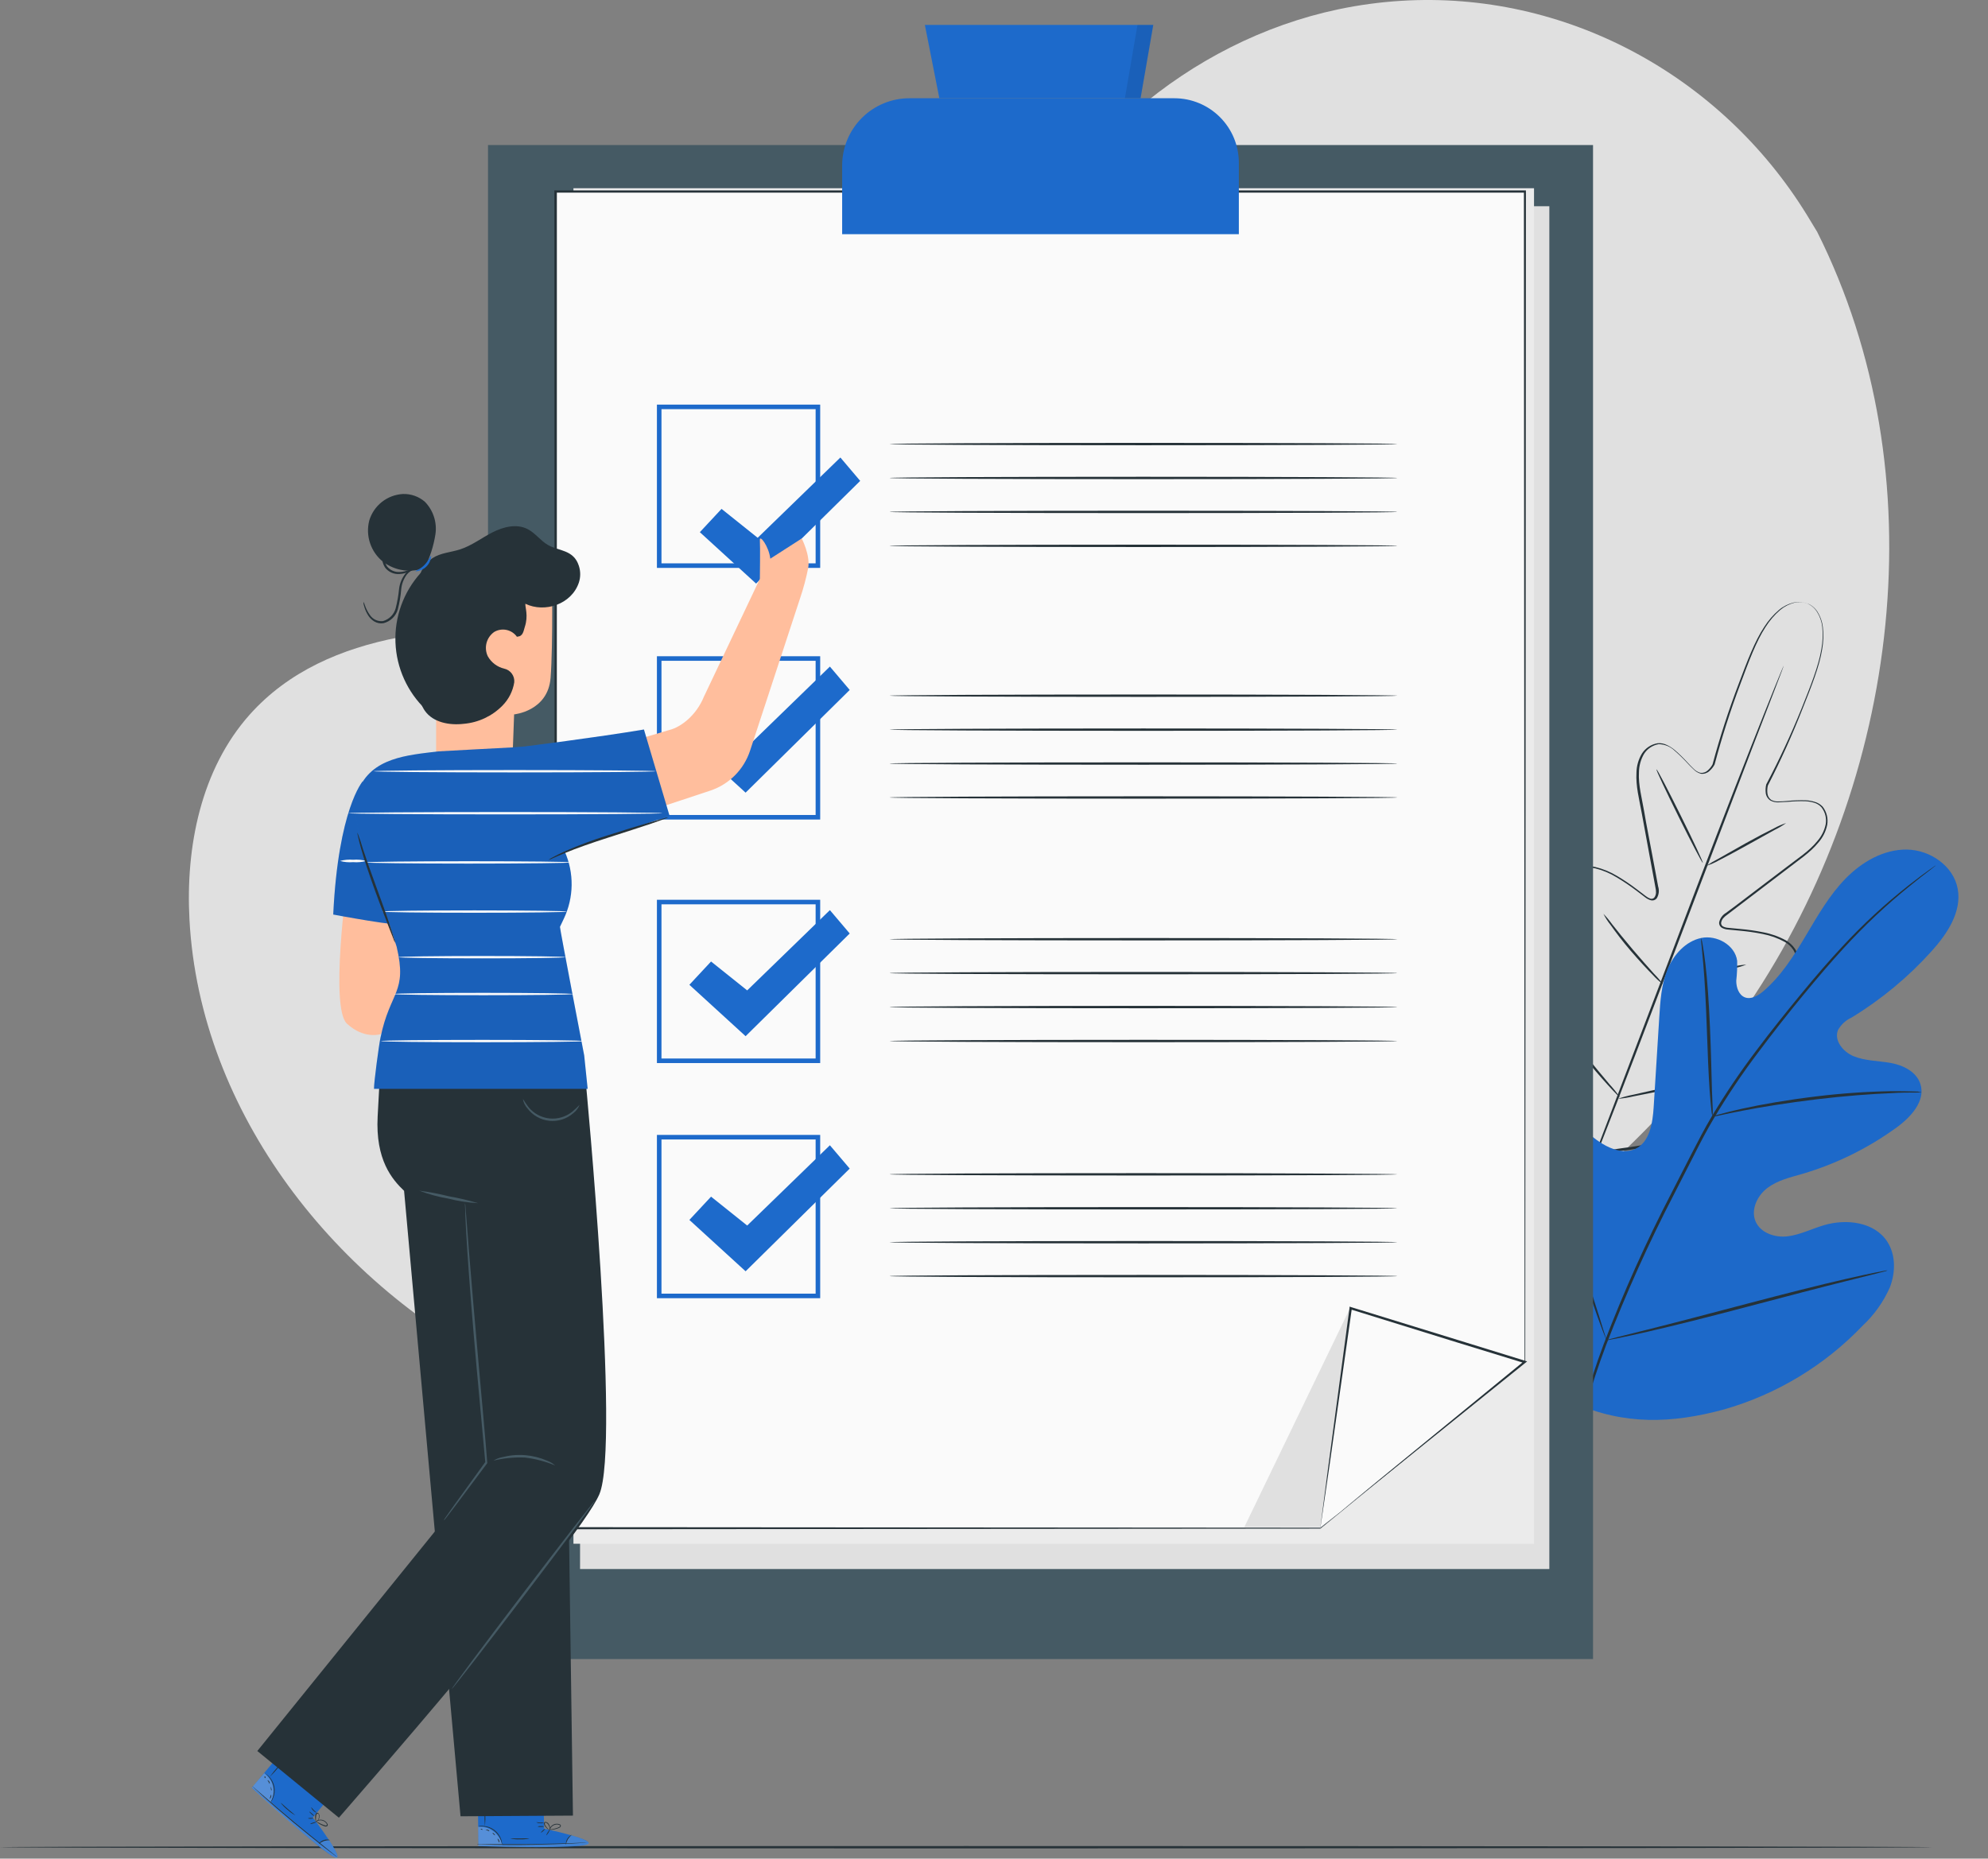 <svg width="200" height="187" viewBox="0 0 200 187" fill="none" xmlns="http://www.w3.org/2000/svg">
<rect x="0" y="0" width="200" height="187" fill="#808080" stroke="none"/>
<path d="M182.81 23.321C195.049 47.709 191.176 78.486 175.883 101.077C160.59 123.667 135.139 138.3 108.382 143.622C89.28 147.427 68.734 146.652 51.282 138.011C33.831 129.37 20.11 111.978 19.061 92.528C18.662 85.193 20.22 77.4 25.121 71.899C32.95 63.143 46.313 62.832 58.053 63.189C69.793 63.547 83.147 63.276 91.013 54.553C97.055 47.851 97.944 38.128 101.13 29.684C106.544 15.326 119.608 4.114 134.621 0.942C136.705 0.503 138.818 0.216 140.943 0.084C157.446 -0.947 173.119 7.552 181.783 21.63L182.81 23.321Z" fill="#E0E0E0"/>
<path d="M194.366 185.855C194.366 185.919 150.845 185.974 97.183 185.974C43.522 185.974 0 185.919 0 185.855C0 185.791 43.512 185.736 97.206 185.736C150.9 185.736 194.366 185.791 194.366 185.855Z" fill="#263238"/>
<path d="M181.852 60.737C181.747 60.692 181.638 60.659 181.526 60.636C181.199 60.562 180.859 60.562 180.531 60.636C180.001 60.772 179.507 61.026 179.087 61.378C178.516 61.873 178.022 62.449 177.62 63.088C176.681 64.528 175.943 66.517 175.081 68.837C174.084 71.486 173.221 74.183 172.495 76.919C172.36 77.171 172.18 77.396 171.964 77.583C171.852 77.685 171.719 77.761 171.575 77.807C171.432 77.853 171.279 77.868 171.129 77.849C170.835 77.774 170.569 77.615 170.364 77.391C170.148 77.194 169.947 76.983 169.745 76.767C169.347 76.33 168.923 75.916 168.475 75.53C168.042 75.113 167.467 74.879 166.866 74.874C166.566 74.925 166.28 75.039 166.026 75.208C165.772 75.377 165.557 75.597 165.395 75.855C165.069 76.412 164.894 77.044 164.886 77.689C164.808 79 165.188 80.325 165.418 81.695C165.647 83.066 165.936 84.473 166.201 85.908C166.339 86.628 166.472 87.352 166.609 88.085L166.816 89.195C166.879 89.388 166.899 89.594 166.876 89.796C166.853 89.998 166.787 90.194 166.683 90.368C166.614 90.46 166.519 90.529 166.41 90.566C166.301 90.603 166.184 90.606 166.073 90.575C165.875 90.517 165.69 90.422 165.528 90.295L164.611 89.598C163.987 89.127 163.338 88.689 162.667 88.287C161.995 87.869 161.262 87.56 160.494 87.37C160.114 87.281 159.719 87.281 159.339 87.37C158.961 87.466 158.627 87.689 158.395 88.003C157.954 88.683 157.737 89.485 157.776 90.295C157.777 91.129 157.858 91.961 158.019 92.78C158.349 94.462 158.817 96.115 159.417 97.721C159.591 98.132 159.725 98.559 159.816 98.996C159.838 99.119 159.834 99.246 159.805 99.368C159.776 99.491 159.722 99.606 159.646 99.706C159.605 99.754 159.561 99.798 159.513 99.839C159.461 99.886 159.4 99.922 159.334 99.945C159.195 99.966 159.052 99.933 158.936 99.853C158.555 99.609 158.2 99.326 157.877 99.009L156.896 98.093C156.253 97.471 155.555 96.909 154.81 96.415C154.439 96.171 154.032 95.985 153.604 95.865C153.401 95.802 153.187 95.782 152.976 95.809C152.765 95.835 152.562 95.905 152.38 96.016C152.026 96.273 151.78 96.652 151.688 97.079C151.578 97.517 151.522 97.967 151.523 98.418C151.527 99.345 151.643 100.269 151.867 101.168C152.32 102.997 152.989 104.765 153.861 106.436C154.729 108.148 155.72 109.795 156.827 111.364C157.381 112.159 157.978 112.925 158.615 113.656C159.229 114.417 159.852 115.173 160.476 115.948V115.975L160.366 115.929L163.281 115.508C164.247 115.392 165.207 115.227 166.156 115.012C168.026 114.592 169.864 114.039 171.656 113.358C173.425 112.704 175.109 111.844 176.676 110.795C177.445 110.286 178.149 109.684 178.771 109.003C179.078 108.669 179.341 108.298 179.555 107.898C179.774 107.52 179.845 107.074 179.757 106.646C179.698 106.442 179.596 106.252 179.457 106.09C179.319 105.928 179.147 105.797 178.954 105.707C178.556 105.512 178.131 105.376 177.694 105.303C176.81 105.17 175.915 105.116 175.021 105.143H173.683C173.222 105.161 172.762 105.132 172.307 105.056C172.167 105.038 172.038 104.965 171.95 104.854C171.916 104.792 171.896 104.723 171.89 104.652C171.883 104.59 171.883 104.527 171.89 104.464C171.904 104.34 171.943 104.22 172.003 104.111C172.064 104.001 172.145 103.905 172.243 103.827C172.604 103.566 172.989 103.34 173.394 103.153C174.919 102.369 176.378 101.46 177.753 100.435C178.419 99.939 179.033 99.376 179.587 98.757C180.159 98.185 180.538 97.447 180.669 96.649C180.707 96.26 180.61 95.869 180.394 95.544C180.175 95.221 179.883 94.954 179.541 94.764C178.85 94.384 178.102 94.117 177.327 93.971C176.561 93.817 175.786 93.705 175.007 93.637L173.852 93.527C173.646 93.515 173.445 93.46 173.261 93.366C173.158 93.314 173.074 93.231 173.02 93.129C172.965 93.028 172.942 92.913 172.954 92.798C172.996 92.599 173.079 92.412 173.199 92.248C173.318 92.083 173.47 91.946 173.646 91.844L174.563 91.166L176.328 89.823L179.738 87.233C180.834 86.376 182.003 85.651 182.828 84.624C183.25 84.144 183.541 83.563 183.671 82.938C183.725 82.637 183.714 82.328 183.64 82.032C183.565 81.736 183.429 81.459 183.24 81.219C183.04 80.997 182.781 80.838 182.493 80.76C182.206 80.674 181.908 80.625 181.609 80.613C181.018 80.598 180.427 80.619 179.839 80.677C179.546 80.677 179.252 80.719 178.964 80.723C178.663 80.746 178.362 80.681 178.097 80.535C177.971 80.45 177.864 80.338 177.785 80.207C177.706 80.077 177.656 79.931 177.639 79.779C177.605 79.494 177.622 79.205 177.689 78.926C179.001 76.441 180.187 73.89 181.242 71.285C182.159 68.993 182.952 67.022 183.236 65.325C183.375 64.585 183.406 63.828 183.328 63.079C183.268 62.535 183.085 62.011 182.791 61.548C182.614 61.265 182.372 61.028 182.085 60.856C181.988 60.796 181.885 60.745 181.778 60.705C181.889 60.734 181.996 60.779 182.094 60.837C182.389 61.006 182.641 61.242 182.828 61.525C183.127 61.992 183.317 62.52 183.383 63.07C183.472 63.826 183.449 64.59 183.314 65.339C183.039 67.04 182.26 69.006 181.347 71.298C180.315 73.934 179.149 76.515 177.854 79.032C177.791 79.29 177.775 79.557 177.808 79.82C177.821 79.95 177.861 80.076 177.926 80.189C177.99 80.302 178.079 80.4 178.184 80.476C178.423 80.602 178.694 80.658 178.964 80.636C179.248 80.636 179.537 80.609 179.83 80.586C180.425 80.526 181.024 80.503 181.622 80.517C181.933 80.529 182.241 80.58 182.539 80.668C182.854 80.752 183.14 80.922 183.364 81.159C183.564 81.416 183.708 81.712 183.787 82.027C183.866 82.343 183.878 82.672 183.823 82.993C183.689 83.649 183.386 84.26 182.943 84.762C182.094 85.816 180.916 86.55 179.83 87.412L176.424 90.006L174.664 91.345L173.77 92.028C173.619 92.129 173.482 92.249 173.362 92.385C173.251 92.516 173.179 92.675 173.151 92.844C173.143 92.92 173.158 92.997 173.195 93.064C173.232 93.131 173.289 93.186 173.357 93.22C173.519 93.298 173.695 93.343 173.875 93.353L175.03 93.463C175.815 93.529 176.596 93.641 177.368 93.797C178.17 93.945 178.944 94.219 179.66 94.609C180.026 94.819 180.339 95.109 180.577 95.457C180.816 95.821 180.926 96.255 180.889 96.69C180.753 97.535 180.357 98.317 179.757 98.927C179.187 99.557 178.558 100.129 177.877 100.637C176.492 101.672 175.025 102.592 173.49 103.387C173.1 103.564 172.729 103.779 172.381 104.029C172.305 104.087 172.241 104.16 172.194 104.244C172.147 104.327 172.117 104.42 172.106 104.515C172.101 104.561 172.101 104.607 172.106 104.652C172.106 104.689 172.106 104.776 172.138 104.772C172.197 104.824 172.27 104.858 172.349 104.868C172.779 104.937 173.215 104.965 173.651 104.95H174.989C175.897 104.917 176.805 104.971 177.703 105.111C178.166 105.183 178.614 105.327 179.032 105.537C179.253 105.643 179.45 105.794 179.608 105.982C179.766 106.169 179.882 106.388 179.949 106.624C180.053 107.105 179.975 107.608 179.729 108.035C179.508 108.452 179.233 108.839 178.913 109.186C178.279 109.883 177.561 110.498 176.777 111.02C175.197 112.083 173.494 112.952 171.707 113.61C169.901 114.299 168.047 114.856 166.16 115.278C165.208 115.494 164.246 115.659 163.277 115.773L160.357 116.2H160.288L160.247 116.145H160.224L158.363 113.853C157.726 113.12 157.128 112.355 156.57 111.561C155.455 109.981 154.456 108.321 153.581 106.596C152.705 104.908 152.033 103.121 151.578 101.274C151.346 100.361 151.228 99.424 151.225 98.482C151.226 98.009 151.284 97.538 151.399 97.079C151.507 96.599 151.788 96.175 152.188 95.888C152.397 95.758 152.63 95.675 152.874 95.644C153.117 95.612 153.365 95.633 153.6 95.704C154.048 95.831 154.475 96.026 154.865 96.282C155.623 96.783 156.332 97.354 156.983 97.987L157.964 98.904C158.276 99.207 158.617 99.479 158.981 99.715C159.047 99.762 159.125 99.788 159.206 99.789C159.206 99.789 159.275 99.747 159.307 99.725L159.408 99.624C159.463 99.546 159.502 99.458 159.523 99.365C159.543 99.272 159.545 99.176 159.527 99.083C159.44 98.663 159.311 98.253 159.142 97.859C158.539 96.24 158.07 94.575 157.739 92.88C157.576 92.048 157.495 91.202 157.496 90.355C157.46 89.498 157.694 88.651 158.165 87.934C158.427 87.586 158.799 87.337 159.22 87.228C159.631 87.132 160.06 87.132 160.471 87.228C161.259 87.415 162.012 87.724 162.704 88.145C163.383 88.548 164.038 88.991 164.666 89.47L165.583 90.167C165.719 90.277 165.874 90.363 166.041 90.419C166.115 90.44 166.194 90.439 166.267 90.414C166.34 90.39 166.403 90.343 166.449 90.281C166.539 90.145 166.592 89.986 166.6 89.823C166.605 89.641 166.585 89.459 166.541 89.282C166.472 88.911 166.408 88.544 166.339 88.177C166.201 87.444 166.068 86.715 165.935 86C165.674 84.56 165.413 83.157 165.161 81.787C164.909 80.416 164.556 79.087 164.634 77.734C164.647 77.064 164.833 76.409 165.175 75.832C165.351 75.553 165.585 75.315 165.861 75.133C166.137 74.951 166.448 74.83 166.774 74.778C167.099 74.751 167.425 74.816 167.714 74.966C167.996 75.102 168.259 75.273 168.498 75.475C168.951 75.866 169.38 76.286 169.782 76.731C169.977 76.945 170.179 77.151 170.387 77.35C170.573 77.547 170.811 77.688 171.074 77.757C171.204 77.772 171.335 77.759 171.459 77.718C171.583 77.678 171.698 77.612 171.794 77.524C171.995 77.35 172.162 77.142 172.289 76.909C173.023 74.169 173.899 71.469 174.911 68.818C175.782 66.504 176.534 64.509 177.492 63.07C177.902 62.427 178.405 61.849 178.986 61.355C179.414 61.001 179.918 60.75 180.458 60.622C180.79 60.544 181.135 60.544 181.466 60.622C181.6 60.638 181.731 60.677 181.852 60.737Z" fill="#263238"/>
<path d="M179.445 66.971C179.437 67.023 179.422 67.074 179.399 67.122L179.243 67.553C179.092 67.943 178.881 68.498 178.615 69.199C178.056 70.643 177.263 72.71 176.282 75.254L168.668 95.26C165.706 103.053 162.992 110.144 160.985 115.242C159.985 117.79 159.151 119.849 158.583 121.27C158.298 121.967 158.074 122.512 157.913 122.897C157.835 123.076 157.78 123.213 157.735 123.323L157.666 123.461C157.674 123.41 157.69 123.361 157.712 123.314C157.748 123.204 157.803 123.062 157.867 122.883C158.019 122.489 158.23 121.939 158.495 121.233C159.055 119.789 159.848 117.726 160.829 115.182L168.443 95.186C171.404 87.37 174.114 80.306 176.126 75.209C177.125 72.66 177.96 70.597 178.528 69.181C178.812 68.484 179.037 67.934 179.197 67.549C179.275 67.374 179.33 67.232 179.376 67.127L179.445 66.971Z" fill="#263238"/>
<path d="M179.692 82.809C179.33 83.069 178.947 83.297 178.546 83.492L175.741 85.051C174.641 85.66 173.641 86.206 172.903 86.577C172.515 86.797 172.105 86.976 171.679 87.109C172.045 86.854 172.428 86.626 172.825 86.426L175.622 84.844C176.722 84.235 177.726 83.703 178.469 83.341C178.859 83.125 179.268 82.947 179.692 82.809Z" fill="#263238"/>
<path d="M171.308 86.816C171.249 86.843 170.157 84.762 168.874 82.167C167.59 79.573 166.582 77.446 166.651 77.414C166.719 77.382 167.801 79.467 169.089 82.062C170.378 84.656 171.368 86.784 171.308 86.816Z" fill="#263238"/>
<path d="M167.301 99.023C166.935 98.752 166.597 98.445 166.293 98.106C165.697 97.51 164.918 96.662 164.07 95.681C163.222 94.7 162.534 93.774 162.048 93.087C161.762 92.732 161.515 92.348 161.31 91.941C161.625 92.268 161.916 92.617 162.181 92.986C162.704 93.646 163.423 94.549 164.253 95.525C165.083 96.502 165.853 97.359 166.412 97.987C166.734 98.31 167.031 98.656 167.301 99.023Z" fill="#263238"/>
<path d="M175.686 97.052C175.294 97.209 174.889 97.328 174.476 97.409C173.724 97.597 172.679 97.84 171.524 98.097C170.368 98.354 169.314 98.556 168.553 98.721C168.144 98.823 167.727 98.886 167.306 98.909C167.698 98.753 168.103 98.635 168.516 98.556C169.268 98.368 170.313 98.097 171.473 97.863C172.633 97.63 173.678 97.405 174.439 97.245C174.848 97.142 175.265 97.078 175.686 97.052Z" fill="#263238"/>
<path d="M173.518 108.283C173.009 108.459 172.488 108.599 171.959 108.7C170.987 108.925 169.667 109.223 168.163 109.534C166.66 109.846 165.326 110.121 164.349 110.305C163.826 110.43 163.295 110.514 162.759 110.557C163.267 110.379 163.788 110.24 164.317 110.14C165.285 109.915 166.609 109.617 168.113 109.305C169.616 108.994 170.946 108.719 171.922 108.535C172.447 108.41 172.98 108.326 173.518 108.283Z" fill="#263238"/>
<path d="M162.997 110.428C162.869 110.34 162.754 110.235 162.653 110.117C162.442 109.906 162.149 109.594 161.787 109.2C161.067 108.411 160.1 107.297 159.082 106.028C158.065 104.758 157.189 103.566 156.579 102.69C156.272 102.255 156.034 101.897 155.873 101.645C155.778 101.521 155.701 101.384 155.644 101.237C155.759 101.342 155.861 101.461 155.947 101.59L156.717 102.594C157.359 103.442 158.253 104.611 159.27 105.876C160.288 107.142 161.228 108.274 161.915 109.085C162.305 109.509 162.666 109.957 162.997 110.428Z" fill="#263238"/>
<path d="M158.413 141.137C150.455 134.72 149.3 123.75 150.299 114.027C150.469 112.404 150.405 110.676 151.275 109.301C152.146 107.925 154.026 107.077 155.433 107.861C156.602 108.512 157.029 109.956 157.624 111.162C158.422 112.773 159.658 114.127 161.191 115.067C162.19 115.677 163.451 116.094 164.51 115.599C165.968 114.921 166.266 112.995 166.366 111.377L166.93 102.328C167.031 100.705 167.141 99.055 167.751 97.556C168.36 96.057 169.584 94.705 171.138 94.375C172.692 94.045 174.549 95.072 174.764 96.667C174.78 97.341 174.749 98.014 174.673 98.684C174.673 99.358 174.934 100.123 175.558 100.353C176.181 100.582 176.869 100.174 177.391 99.734C179.174 98.216 180.449 96.19 181.654 94.169C182.86 92.147 184.029 90.075 185.67 88.397C187.311 86.719 189.498 85.45 191.826 85.477C194.155 85.505 196.521 87.104 196.952 89.419C197.382 91.734 195.893 93.967 194.316 95.713C191.974 98.31 189.269 100.554 186.284 102.374C185.702 102.637 185.219 103.081 184.909 103.639C184.483 104.694 185.432 105.835 186.472 106.266C187.65 106.747 188.971 106.724 190.222 106.949C191.474 107.174 192.803 107.834 193.197 109.058C193.747 110.758 192.244 112.395 190.804 113.44C187.935 115.525 184.731 117.104 181.329 118.107C180.105 118.46 178.826 118.753 177.808 119.523C176.791 120.293 176.112 121.71 176.616 122.888C177.121 124.066 178.583 124.538 179.825 124.392C181.068 124.245 182.25 123.644 183.47 123.278C185.762 122.59 188.613 122.943 189.887 124.96C190.735 126.289 190.699 128.054 190.121 129.544C189.477 130.991 188.55 132.294 187.394 133.376C183.58 137.369 178.774 140.276 173.467 141.802C168.186 143.237 163.382 143.393 158.376 141.165" fill="#1D6ACB"/>
<g opacity="0.1">
<path opacity="0.1" d="M158.413 141.137C150.455 134.72 149.3 123.75 150.299 114.027C150.469 112.404 150.405 110.676 151.275 109.301C152.146 107.925 154.026 107.077 155.433 107.861C156.602 108.512 157.029 109.956 157.624 111.162C158.422 112.773 159.658 114.127 161.191 115.067C162.19 115.677 163.451 116.094 164.51 115.599C165.968 114.921 166.266 112.995 166.366 111.377L166.93 102.328C167.031 100.705 167.141 99.055 167.751 97.556C168.36 96.057 169.584 94.705 171.138 94.375C172.692 94.045 174.549 95.072 174.764 96.667C174.78 97.341 174.749 98.014 174.673 98.684C174.673 99.358 174.934 100.123 175.558 100.353C176.181 100.582 176.869 100.174 177.391 99.734C179.174 98.216 180.449 96.19 181.654 94.169C182.86 92.147 184.029 90.075 185.67 88.397C187.311 86.719 189.498 85.45 191.826 85.477C194.155 85.505 196.521 87.104 196.952 89.419C197.382 91.734 195.893 93.967 194.316 95.713C191.974 98.31 189.269 100.554 186.284 102.374C185.702 102.637 185.219 103.081 184.909 103.639C184.483 104.694 185.432 105.835 186.472 106.266C187.65 106.747 188.971 106.724 190.222 106.949C191.474 107.174 192.803 107.834 193.197 109.058C193.747 110.758 192.244 112.395 190.804 113.44C187.935 115.525 184.731 117.104 181.329 118.107C180.105 118.46 178.826 118.753 177.808 119.523C176.791 120.293 176.112 121.71 176.616 122.888C177.121 124.066 178.583 124.538 179.825 124.392C181.068 124.245 182.25 123.644 183.47 123.278C185.762 122.59 188.613 122.943 189.887 124.96C190.735 126.289 190.699 128.054 190.121 129.544C189.477 130.991 188.55 132.294 187.394 133.376C183.58 137.369 178.774 140.276 173.467 141.802C168.186 143.237 163.382 143.393 158.376 141.165" fill="black"/>
</g>
<path d="M157.79 148.362C158.553 143.875 159.745 139.471 161.347 135.21C163.33 130.012 165.609 124.933 168.173 119.995L170.167 116.099C170.827 114.82 171.478 113.555 172.193 112.354C173.569 110.055 175.071 107.833 176.69 105.698C178.226 103.648 179.752 101.76 181.196 100.004C182.64 98.248 184.024 96.644 185.345 95.232C187.418 92.994 189.665 90.923 192.065 89.039C192.913 88.374 193.587 87.879 194.05 87.549L194.577 87.178C194.635 87.134 194.696 87.094 194.76 87.059C194.712 87.113 194.657 87.161 194.595 87.201L194.087 87.6C193.628 87.943 192.973 88.452 192.138 89.135C189.772 91.047 187.554 93.134 185.5 95.379C184.194 96.795 182.823 98.409 181.375 100.165C179.926 101.92 178.418 103.832 176.896 105.867C175.286 107.995 173.795 110.211 172.431 112.505C171.721 113.701 171.056 114.957 170.419 116.236L168.425 120.133C165.868 125.06 163.586 130.126 161.59 135.306C159.982 139.549 158.775 143.932 157.982 148.399" fill="#263238"/>
<path d="M172.28 112.34C172.215 112.111 172.177 111.876 172.165 111.639C172.115 111.18 172.055 110.529 171.996 109.713C171.881 108.09 171.794 105.835 171.707 103.355C171.62 100.875 171.5 98.624 171.358 97.001C171.29 96.195 171.23 95.539 171.18 95.085C171.138 94.851 171.125 94.612 171.138 94.375C171.213 94.6 171.265 94.832 171.294 95.067C171.377 95.525 171.473 96.172 171.569 96.983C171.766 98.601 171.918 100.852 172.028 103.341C172.138 105.831 172.179 108.008 172.229 109.704C172.261 110.47 172.284 111.111 172.307 111.629C172.321 111.867 172.312 112.105 172.28 112.34Z" fill="#263238"/>
<path d="M193.348 109.878C193.071 109.922 192.79 109.937 192.509 109.924C191.973 109.924 191.198 109.924 190.217 109.988C188.301 110.066 185.633 110.259 182.741 110.607C179.848 110.956 177.208 111.382 175.319 111.749C174.375 111.923 173.614 112.088 173.087 112.207C172.816 112.279 172.54 112.326 172.261 112.349C172.519 112.24 172.786 112.154 173.059 112.092C173.577 111.946 174.333 111.753 175.278 111.547C177.157 111.13 179.784 110.667 182.704 110.314C185.196 110.01 187.703 109.834 190.213 109.787C191.176 109.787 191.955 109.787 192.505 109.814C192.787 109.81 193.07 109.832 193.348 109.878Z" fill="#263238"/>
<path d="M161.631 134.834C161.577 134.754 161.535 134.666 161.507 134.573L161.2 133.794C160.939 133.12 160.586 132.13 160.169 130.906C159.33 128.453 158.275 125.029 157.162 121.238C156.048 117.447 155.03 114.013 154.241 111.547C153.856 110.346 153.536 109.36 153.302 108.627L153.05 107.834C153.014 107.743 152.991 107.647 152.981 107.55C153.033 107.631 153.075 107.719 153.105 107.811C153.187 108.022 153.288 108.269 153.407 108.59C153.668 109.264 154.021 110.254 154.443 111.478C155.282 113.931 156.336 117.355 157.446 121.151C158.555 124.946 159.582 128.371 160.37 130.837C160.755 132.038 161.072 133.023 161.287 133.757L161.539 134.55C161.583 134.64 161.614 134.736 161.631 134.834Z" fill="#263238"/>
<path d="M189.887 127.82C189.799 127.868 189.703 127.9 189.603 127.917L188.783 128.132L185.757 128.889C183.199 129.526 179.683 130.447 175.796 131.474C171.909 132.501 168.379 133.39 165.807 133.977C164.524 134.27 163.483 134.5 162.759 134.642L161.924 134.802C161.828 134.826 161.73 134.837 161.631 134.834C161.72 134.792 161.814 134.761 161.911 134.742L162.736 134.527L165.761 133.771C168.315 133.133 171.835 132.207 175.723 131.181C179.61 130.154 183.14 129.264 185.707 128.678C186.99 128.384 188.035 128.16 188.755 128.018L189.589 127.857C189.687 127.833 189.787 127.821 189.887 127.82Z" fill="#263238"/>
<path d="M160.265 14.593H49.096V166.923H160.265V14.593Z" fill="#455A64"/>
<path d="M155.869 157.865H135.281H58.356V20.75H155.869V140.807V157.865Z" fill="#E0E0E0"/>
<path d="M154.328 155.321H133.925H57.691V18.939H154.328V138.355V155.321Z" fill="#EBEBEB"/>
<path d="M143.946 144.708L132.815 153.771H55.889V19.283H153.403V137.039L143.946 144.708Z" fill="#FAFAFA"/>
<path d="M143.946 144.695C143.946 144.695 144.143 144.525 144.541 144.2L146.325 142.742L153.38 136.998V137.025C153.38 117.68 153.343 74.681 153.311 19.269L153.416 19.379H56.751H55.903L56.022 19.26C56.022 69.822 56.022 116.466 55.995 153.748L55.903 153.652L132.829 153.707H132.802L141.163 146.927L143.258 145.236C143.716 144.86 143.959 144.676 143.959 144.676L143.272 145.249L141.177 146.987L132.843 153.799L55.889 153.863H55.793V153.767C55.793 116.484 55.793 69.841 55.77 19.278V19.159H56.737H153.403H153.513V19.264C153.481 74.695 153.453 117.676 153.444 137.021L146.361 142.737L144.569 144.236L143.946 144.695Z" fill="#263238"/>
<path d="M91.49 9.885H118.146C119.866 9.885 121.516 10.569 122.733 11.785C123.949 13.002 124.633 14.651 124.633 16.372V23.564H84.723V16.647C84.725 14.853 85.438 13.133 86.707 11.865C87.975 10.597 89.696 9.885 91.49 9.885Z" fill="#1D6ACB"/>
<path d="M94.501 9.885L93.044 2.505H116.024L114.745 9.885H94.501Z" fill="#1D6ACB"/>
<path d="M82.514 57.138H66.089V40.709H82.514V57.138ZM66.547 56.68H82.055V41.167H66.547V56.68Z" fill="#1D6ACB"/>
<path d="M140.572 44.679C140.572 44.743 129.134 44.798 115.034 44.798C100.933 44.798 89.491 44.743 89.491 44.679C89.491 44.614 100.924 44.559 115.034 44.559C129.143 44.559 140.572 44.61 140.572 44.679Z" fill="#263238"/>
<path d="M140.572 48.089C140.572 48.158 129.134 48.208 115.034 48.208C100.933 48.208 89.491 48.158 89.491 48.089C89.491 48.02 100.924 47.97 115.034 47.97C129.143 47.97 140.572 48.025 140.572 48.089Z" fill="#263238"/>
<path d="M140.572 51.504C140.572 51.569 129.134 51.623 115.034 51.623C100.933 51.623 89.491 51.569 89.491 51.504C89.491 51.44 100.924 51.385 115.034 51.385C129.143 51.385 140.572 51.44 140.572 51.504Z" fill="#263238"/>
<path d="M140.572 54.919C140.572 54.984 129.134 55.039 115.034 55.039C100.933 55.039 89.491 54.984 89.491 54.919C89.491 54.855 100.924 54.8 115.034 54.8C129.143 54.8 140.572 54.846 140.572 54.919Z" fill="#263238"/>
<path d="M82.514 82.456H66.089V66.027H82.514V82.456ZM66.547 81.998H82.055V66.485H66.547V81.998Z" fill="#1D6ACB"/>
<path d="M69.353 74.581L71.535 72.238L75.17 75.144L83.49 67.067L85.484 69.419L75.01 79.751L69.353 74.581Z" fill="#1D6ACB"/>
<path d="M140.572 69.997C140.572 70.061 129.134 70.116 115.034 70.116C100.933 70.116 89.491 70.061 89.491 69.997C89.491 69.932 100.924 69.877 115.034 69.877C129.143 69.877 140.572 69.932 140.572 69.997Z" fill="#263238"/>
<path d="M140.572 73.412C140.572 73.476 129.134 73.531 115.034 73.531C100.933 73.531 89.491 73.476 89.491 73.412C89.491 73.347 100.924 73.293 115.034 73.293C129.143 73.293 140.572 73.343 140.572 73.412Z" fill="#263238"/>
<path d="M140.572 76.822C140.572 76.891 129.134 76.942 115.034 76.942C100.933 76.942 89.491 76.891 89.491 76.822C89.491 76.754 100.924 76.703 115.034 76.703C129.143 76.703 140.572 76.758 140.572 76.822Z" fill="#263238"/>
<path d="M140.572 80.237C140.572 80.302 129.134 80.357 115.034 80.357C100.933 80.357 89.491 80.302 89.491 80.237C89.491 80.173 100.924 80.118 115.034 80.118C129.143 80.118 140.572 80.173 140.572 80.237Z" fill="#263238"/>
<path d="M82.514 106.958H66.089V90.529H82.514V106.958ZM66.547 106.5H82.055V90.987H66.547V106.5Z" fill="#1D6ACB"/>
<path d="M69.353 99.083L71.535 96.74L75.17 99.647L83.49 91.569L85.484 93.921L75.01 104.254L69.353 99.083Z" fill="#1D6ACB"/>
<path d="M140.572 94.499C140.572 94.563 129.134 94.618 115.034 94.618C100.933 94.618 89.491 94.563 89.491 94.499C89.491 94.434 100.924 94.379 115.034 94.379C129.143 94.379 140.572 94.43 140.572 94.499Z" fill="#263238"/>
<path d="M140.572 97.909C140.572 97.978 129.134 98.028 115.034 98.028C100.933 98.028 89.491 97.978 89.491 97.909C89.491 97.84 100.924 97.79 115.034 97.79C129.143 97.79 140.572 97.845 140.572 97.909Z" fill="#263238"/>
<path d="M140.572 101.324C140.572 101.393 129.134 101.444 115.034 101.444C100.933 101.444 89.491 101.393 89.491 101.324C89.491 101.256 100.924 101.205 115.034 101.205C129.143 101.205 140.572 101.26 140.572 101.324Z" fill="#263238"/>
<path d="M140.572 104.74C140.572 104.804 129.134 104.859 115.034 104.859C100.933 104.859 89.491 104.804 89.491 104.74C89.491 104.675 100.924 104.62 115.034 104.62C129.143 104.62 140.572 104.675 140.572 104.74Z" fill="#263238"/>
<path d="M82.514 130.617H66.089V114.187H82.514V130.617ZM66.547 130.158H82.055V114.646H66.547V130.158Z" fill="#1D6ACB"/>
<path d="M69.353 122.741L71.535 120.399L75.17 123.305L83.49 115.228L85.484 117.575L75.01 127.908L69.353 122.741Z" fill="#1D6ACB"/>
<path d="M140.572 118.153C140.572 118.221 129.134 118.272 115.034 118.272C100.933 118.272 89.491 118.221 89.491 118.153C89.491 118.084 100.924 118.033 115.034 118.033C129.143 118.033 140.572 118.107 140.572 118.153Z" fill="#263238"/>
<path d="M140.572 121.568C140.572 121.632 129.134 121.687 115.034 121.687C100.933 121.687 89.491 121.632 89.491 121.568C89.491 121.504 100.924 121.449 115.034 121.449C129.143 121.449 140.572 121.504 140.572 121.568Z" fill="#263238"/>
<path d="M140.572 124.983C140.572 125.047 129.134 125.102 115.034 125.102C100.933 125.102 89.491 125.047 89.491 124.983C89.491 124.919 100.924 124.864 115.034 124.864C129.143 124.864 140.572 124.914 140.572 124.983Z" fill="#263238"/>
<path d="M140.572 128.393C140.572 128.462 129.134 128.513 115.034 128.513C100.933 128.513 89.491 128.462 89.491 128.393C89.491 128.325 100.924 128.274 115.034 128.274C129.143 128.274 140.572 128.329 140.572 128.393Z" fill="#263238"/>
<path d="M135.873 131.506L125.183 153.647H132.815L135.873 131.506Z" fill="#E0E0E0"/>
<path d="M132.815 153.771L135.873 131.63L153.403 137.039L132.815 153.771Z" fill="#FAFAFA"/>
<path d="M132.815 153.771L138.71 148.917L153.329 136.947L153.37 137.149L146.6 135.068L135.859 131.735L136.001 131.644C135.084 138.061 134.301 143.585 133.746 147.5C133.191 151.309 132.907 153.276 132.829 153.771C132.827 153.738 132.827 153.704 132.829 153.67L132.87 153.368C132.907 153.079 132.957 152.676 133.026 152.162C133.168 151.085 133.37 149.54 133.627 147.578C134.158 143.631 134.901 138.08 135.767 131.593V131.465L135.891 131.502L146.659 134.82L153.425 136.911L153.636 136.975L153.467 137.112C147.549 141.885 142.373 146.056 138.669 149.031L134.346 152.501L133.191 153.418L132.898 153.652L132.815 153.771Z" fill="#263238"/>
<g opacity="0.3">
<path opacity="0.3" d="M114.433 2.505L113.168 9.885H114.745L116.024 2.505H114.011" fill="black"/>
</g>
<path d="M47.125 80.343C47.677 80.385 48.233 80.314 48.758 80.137C49.283 79.959 49.767 79.677 50.18 79.309C50.594 78.94 50.929 78.491 51.166 77.99C51.402 77.489 51.536 76.945 51.557 76.391C51.645 74.145 51.722 71.876 51.722 71.876C51.722 71.876 55.124 71.56 55.39 68.209C55.656 64.858 55.523 57.074 55.523 57.074C53.658 56.133 51.576 55.708 49.492 55.842C47.408 55.975 45.397 56.663 43.668 57.835L43.874 69.68V76.057C43.879 78.175 44.993 80.183 47.125 80.343Z" fill="#FFBE9D"/>
<path d="M52.016 64.083C51.767 63.726 51.393 63.476 50.968 63.382C50.544 63.289 50.099 63.359 49.724 63.579C49.343 63.843 49.068 64.235 48.949 64.683C48.83 65.132 48.874 65.608 49.073 66.027C49.246 66.338 49.483 66.609 49.767 66.824C50.051 67.038 50.377 67.192 50.723 67.274C51.03 67.34 51.303 67.517 51.489 67.77C51.676 68.023 51.764 68.336 51.736 68.649C51.595 69.534 51.182 70.352 50.553 70.991C49.515 72.048 48.133 72.698 46.657 72.825C45.222 72.995 43.581 72.697 42.747 71.519C42.137 70.661 42.096 69.538 42.073 68.488C42.021 66.007 41.969 63.525 41.917 61.044C41.863 60.149 41.92 59.252 42.087 58.371C42.262 57.483 42.767 56.694 43.499 56.162C44.319 55.621 45.355 55.575 46.286 55.277C47.455 54.897 48.445 54.126 49.536 53.567C50.627 53.008 51.961 52.673 53.056 53.223C53.845 53.618 54.372 54.401 55.133 54.837C56.224 55.456 57.705 55.295 58.232 56.918C58.417 57.473 58.417 58.073 58.232 58.628C57.494 60.805 54.798 61.686 52.855 60.746C52.818 61.113 53.18 61.933 52.791 63.097C52.667 63.473 52.626 64.037 52.043 64.051" fill="#263238"/>
<path d="M42.724 57.138C43.258 56.074 43.623 54.932 43.806 53.755C43.892 53.166 43.842 52.564 43.658 51.997C43.474 51.43 43.163 50.913 42.747 50.487C42.133 49.954 41.34 49.674 40.528 49.703C39.757 49.747 39.017 50.028 38.412 50.508C37.806 50.988 37.364 51.643 37.145 52.384C36.956 53.132 36.985 53.917 37.229 54.648C37.473 55.38 37.921 56.026 38.52 56.51C39.133 56.981 39.859 57.281 40.626 57.381C41.392 57.481 42.171 57.377 42.884 57.079" fill="#263238"/>
<path d="M43.384 55.923C43.359 56.335 43.182 56.722 42.887 57.011C42.592 57.299 42.201 57.467 41.789 57.482C41.789 57.413 42.284 57.28 42.706 56.84C43.127 56.4 43.32 55.905 43.384 55.923Z" fill="#1D6ACB"/>
<path d="M42.279 56.748C42.017 57.024 41.706 57.249 41.362 57.413C40.995 57.622 40.584 57.74 40.161 57.757C39.893 57.772 39.626 57.722 39.381 57.611C39.136 57.502 38.921 57.334 38.754 57.124C38.606 56.903 38.508 56.653 38.465 56.39C38.422 56.128 38.436 55.859 38.507 55.602C38.613 55.195 38.805 54.815 39.07 54.489C39.29 54.179 39.559 53.908 39.868 53.686C39.664 54.003 39.444 54.309 39.208 54.603C38.978 54.922 38.813 55.284 38.722 55.667C38.665 55.892 38.655 56.128 38.694 56.357C38.733 56.587 38.819 56.806 38.947 57.001C39.093 57.18 39.279 57.322 39.49 57.418C39.7 57.513 39.93 57.559 40.161 57.551C40.553 57.544 40.938 57.45 41.289 57.276C41.885 56.968 42.256 56.712 42.279 56.748Z" fill="#263238"/>
<path d="M36.558 60.549C36.627 60.665 36.681 60.79 36.719 60.92C36.837 61.264 37.006 61.588 37.218 61.883C37.36 62.096 37.558 62.266 37.79 62.372C38.023 62.479 38.28 62.519 38.534 62.488C38.838 62.402 39.114 62.239 39.337 62.015C39.559 61.791 39.72 61.513 39.804 61.209C39.968 60.568 40.083 59.915 40.148 59.256C40.212 58.691 40.435 58.156 40.789 57.711C41.043 57.419 41.389 57.221 41.77 57.152C41.908 57.118 42.053 57.131 42.183 57.189C42.183 57.189 42.032 57.189 41.789 57.244C41.444 57.339 41.139 57.541 40.918 57.821C40.605 58.252 40.414 58.758 40.363 59.288C40.31 59.963 40.198 60.632 40.028 61.287C39.934 61.631 39.749 61.943 39.494 62.192C39.239 62.441 38.921 62.617 38.575 62.703C38.259 62.754 37.934 62.692 37.658 62.529C37.429 62.39 37.233 62.204 37.081 61.983C36.871 61.668 36.716 61.319 36.622 60.952C36.575 60.823 36.554 60.686 36.558 60.549Z" fill="#263238"/>
<path d="M34.903 88.828C34.903 88.828 33.184 101.398 34.903 102.993C36.623 104.588 38.268 104.056 38.268 104.056L41.537 101.306L42.178 88.81L34.903 88.828Z" fill="#FFBE9D"/>
<path d="M70.407 53.544L72.589 51.202L76.225 54.108L84.545 46.031L86.539 48.383L76.064 58.715L70.407 53.544Z" fill="#1D6ACB"/>
<path d="M80.657 54.181L77.494 56.212C77.352 54.961 76.399 53.723 76.445 54.351C76.49 54.979 76.445 58.238 76.445 58.238L70.811 70.107C70.045 71.986 68.491 73.169 67.331 73.448L62.055 75.016L64.113 81.979L71.448 79.55C72.384 79.24 73.234 78.714 73.931 78.016C74.628 77.318 75.151 76.466 75.459 75.53L80.501 60.164C80.836 59.174 81.106 58.163 81.308 57.138C81.528 55.85 80.657 54.181 80.657 54.181Z" fill="#FFBE9D"/>
<path d="M54.743 183.99L54.661 180.474L48.069 180.579L48.129 185.727L48.541 185.75C50.375 185.819 57.806 185.984 59.016 185.599C60.364 185.163 54.743 183.99 54.743 183.99Z" fill="#1D6ACB"/>
<g opacity="0.5">
<path opacity="0.5" d="M50.521 185.64C50.41 185.091 50.102 184.602 49.655 184.265C49.215 183.922 48.661 183.758 48.106 183.806L48.133 185.64H50.521Z" fill="white"/>
</g>
<g opacity="0.4">
<path opacity="0.4" d="M57.471 184.663C57.471 184.663 59.442 185.195 59.204 185.525C58.965 185.855 51.438 185.984 48.11 185.727V185.58L56.893 185.521C56.893 185.521 57.109 184.686 57.471 184.663Z" fill="white"/>
</g>
<path d="M48.032 185.576H48.147H48.472L49.673 185.608C50.687 185.631 52.085 185.64 53.63 185.608C55.174 185.576 56.577 185.534 57.586 185.484L58.787 185.415L59.112 185.392H59.222H59.108H58.782L57.586 185.438C56.572 185.47 55.174 185.516 53.63 185.539C52.085 185.562 50.687 185.539 49.673 185.539H48.477H48.019L48.032 185.576Z" fill="#263238"/>
<path d="M56.921 185.622C56.968 185.422 57.041 185.23 57.136 185.048C57.252 184.881 57.386 184.728 57.535 184.59C57.34 184.682 57.177 184.83 57.068 185.016C56.958 185.201 56.907 185.416 56.921 185.631V185.622Z" fill="#263238"/>
<path d="M54.959 184.663C54.959 184.663 55.069 184.563 55.165 184.411C55.261 184.26 55.316 184.122 55.298 184.113C55.28 184.104 55.188 184.214 55.096 184.365C55.005 184.517 54.941 184.654 54.959 184.663Z" fill="#263238"/>
<path d="M54.423 184.393C54.423 184.393 54.537 184.338 54.652 184.232C54.766 184.127 54.84 184.031 54.826 184.017C54.812 184.003 54.707 184.072 54.597 184.173C54.487 184.274 54.404 184.375 54.423 184.393Z" fill="#263238"/>
<path d="M54.074 183.774C54.184 183.814 54.302 183.827 54.418 183.811C54.534 183.824 54.652 183.81 54.762 183.77C54.651 183.734 54.534 183.722 54.418 183.733C54.302 183.72 54.184 183.734 54.074 183.774Z" fill="#263238"/>
<path d="M53.95 183.339C54.066 183.41 54.2 183.446 54.336 183.444C54.471 183.464 54.61 183.443 54.734 183.384C54.603 183.372 54.471 183.372 54.34 183.384C54.212 183.357 54.081 183.342 53.95 183.339Z" fill="#263238"/>
<path d="M55.179 184.086C55.318 184.111 55.461 184.111 55.601 184.086C55.756 184.065 55.91 184.03 56.059 183.98C56.148 183.953 56.234 183.916 56.316 183.87C56.342 183.857 56.364 183.838 56.382 183.815C56.401 183.792 56.414 183.766 56.421 183.737C56.426 183.706 56.423 183.673 56.411 183.643C56.399 183.613 56.378 183.587 56.352 183.568C56.189 183.492 56.005 183.475 55.83 183.519C55.656 183.564 55.502 183.666 55.394 183.811C55.333 183.896 55.288 183.993 55.261 184.095C55.253 184.133 55.253 184.172 55.261 184.21C55.305 184.08 55.369 183.958 55.449 183.847C55.544 183.735 55.668 183.651 55.807 183.605C55.974 183.547 56.156 183.557 56.316 183.632C56.38 183.682 56.357 183.76 56.284 183.806C56.208 183.849 56.128 183.884 56.045 183.912C55.896 183.963 55.742 184.003 55.587 184.031C55.335 184.072 55.179 184.072 55.179 184.086Z" fill="#263238"/>
<path d="M55.284 184.118C55.336 184.029 55.352 183.925 55.33 183.825C55.313 183.714 55.27 183.609 55.206 183.517C55.17 183.455 55.119 183.403 55.057 183.367C54.995 183.33 54.925 183.309 54.853 183.307C54.832 183.311 54.812 183.319 54.794 183.332C54.775 183.344 54.76 183.36 54.748 183.378C54.736 183.397 54.728 183.417 54.724 183.439C54.72 183.46 54.72 183.482 54.725 183.504C54.735 183.571 54.76 183.635 54.798 183.692C54.854 183.786 54.924 183.871 55.005 183.944C55.07 184.02 55.154 184.078 55.248 184.113C55.248 184.113 55.165 184.04 55.046 183.907C54.977 183.829 54.916 183.744 54.863 183.655C54.803 183.568 54.762 183.407 54.863 183.384C54.963 183.362 55.078 183.476 55.142 183.559C55.204 183.64 55.247 183.734 55.27 183.834C55.283 183.928 55.288 184.023 55.284 184.118Z" fill="#263238"/>
<path d="M48.142 183.77C48.142 183.77 48.33 183.77 48.628 183.77C49.017 183.806 49.387 183.952 49.696 184.191C50.005 184.429 50.241 184.751 50.375 185.117C50.48 185.397 50.494 185.576 50.508 185.576C50.517 185.532 50.517 185.487 50.508 185.443C50.493 185.323 50.467 185.205 50.43 185.09C50.303 184.707 50.063 184.371 49.743 184.126C49.422 183.88 49.036 183.737 48.633 183.715C48.513 183.701 48.391 183.701 48.271 183.715C48.225 183.724 48.181 183.743 48.142 183.77Z" fill="#263238"/>
<path d="M48.784 181.019C48.743 181.469 48.731 181.92 48.747 182.371C48.733 182.83 48.746 183.289 48.789 183.747C48.83 183.289 48.843 182.83 48.825 182.371C48.836 181.92 48.823 181.469 48.784 181.019Z" fill="#263238"/>
<path d="M51.337 184.984C51.655 185.05 51.98 185.076 52.305 185.062C52.628 185.076 52.952 185.045 53.267 184.971C53.267 184.948 52.809 184.971 52.305 184.971C51.8 184.971 51.342 184.961 51.337 184.984Z" fill="#263238"/>
<path d="M50.049 184.998C50.049 184.998 50.086 185.09 50.127 185.191C50.169 185.291 50.201 185.374 50.224 185.374C50.246 185.374 50.256 185.269 50.201 185.154C50.146 185.039 50.063 184.984 50.049 184.998Z" fill="#263238"/>
<path d="M49.55 184.402C49.55 184.402 49.577 184.485 49.65 184.553C49.724 184.622 49.788 184.663 49.802 184.65C49.815 184.636 49.774 184.563 49.705 184.498C49.637 184.434 49.568 184.384 49.55 184.402Z" fill="#263238"/>
<path d="M48.848 184.118C48.848 184.118 48.945 184.118 49.041 184.168C49.137 184.219 49.206 184.251 49.224 184.237C49.242 184.223 49.188 184.132 49.064 184.095C48.94 184.058 48.844 184.118 48.848 184.118Z" fill="#263238"/>
<path d="M48.353 184.012C48.353 184.012 48.381 184.067 48.436 184.086C48.491 184.104 48.541 184.109 48.55 184.086C48.559 184.063 48.518 184.031 48.463 184.012C48.408 183.994 48.358 183.99 48.353 184.012Z" fill="#263238"/>
<path d="M31.474 182.866L33.712 180.148L28.642 175.926L25.332 179.868L25.625 180.153C26.959 181.395 32.501 186.373 33.666 186.868C34.972 187.423 31.474 182.866 31.474 182.866Z" fill="#1D6ACB"/>
<g opacity="0.5">
<path opacity="0.5" d="M27.216 181.367C27.496 180.878 27.586 180.301 27.468 179.749C27.356 179.204 27.041 178.721 26.588 178.397L25.382 179.804L27.216 181.367Z" fill="white"/>
</g>
<g opacity="0.4">
<path opacity="0.4" d="M33.12 185.168C33.12 185.168 34.266 186.859 33.872 186.951C33.478 187.043 27.674 182.22 25.332 179.868L25.433 179.763L32.13 185.447C32.13 185.447 32.813 184.934 33.12 185.168Z" fill="white"/>
</g>
<path d="M25.355 179.694L25.433 179.777L25.671 180.001L26.56 180.808C27.312 181.482 28.366 182.403 29.554 183.394C30.741 184.384 31.846 185.259 32.634 185.883L33.588 186.612L33.849 186.804L33.945 186.868L33.858 186.79L33.606 186.584L32.689 185.837C31.896 185.204 30.81 184.324 29.622 183.334C28.435 182.344 27.376 181.432 26.615 180.767L25.698 179.978L25.451 179.763L25.355 179.694Z" fill="#263238"/>
<path d="M32.061 185.525C32.228 185.404 32.41 185.303 32.602 185.227C32.8 185.177 33.003 185.146 33.207 185.136C33.003 185.061 32.779 185.061 32.575 185.136C32.362 185.199 32.18 185.337 32.061 185.525Z" fill="#263238"/>
<path d="M31.2 183.517C31.2 183.54 31.351 183.517 31.52 183.458C31.69 183.398 31.828 183.343 31.818 183.32C31.809 183.297 31.667 183.32 31.497 183.38C31.389 183.404 31.288 183.451 31.2 183.517Z" fill="#263238"/>
<path d="M30.97 182.958C30.97 182.958 31.094 182.995 31.25 182.99C31.406 182.986 31.525 182.963 31.525 182.94C31.525 182.917 31.396 182.903 31.245 182.908C31.151 182.903 31.057 182.92 30.97 182.958Z" fill="#263238"/>
<path d="M31.108 182.284C31.108 182.284 31.2 182.413 31.346 182.536C31.429 182.62 31.527 182.687 31.635 182.734C31.635 182.734 31.543 182.601 31.397 182.477C31.25 182.353 31.126 182.248 31.108 182.284Z" fill="#263238"/>
<path d="M31.3 181.853C31.35 181.979 31.426 182.093 31.523 182.187C31.621 182.281 31.737 182.353 31.864 182.399C31.775 182.303 31.68 182.212 31.58 182.128C31.429 181.982 31.341 181.826 31.3 181.853Z" fill="#263238"/>
<path d="M31.74 183.201C31.831 183.311 31.942 183.402 32.066 183.472C32.196 183.556 32.334 183.626 32.478 183.682C32.564 183.721 32.653 183.75 32.744 183.77C32.802 183.779 32.861 183.766 32.909 183.733C32.935 183.713 32.954 183.687 32.964 183.657C32.975 183.627 32.977 183.594 32.969 183.563C32.898 183.396 32.771 183.258 32.609 183.174C32.448 183.09 32.262 183.066 32.084 183.105C31.98 183.125 31.881 183.169 31.795 183.233C31.763 183.254 31.735 183.28 31.713 183.311C31.83 183.24 31.959 183.189 32.093 183.16C32.239 183.135 32.389 183.152 32.524 183.21C32.688 183.274 32.819 183.399 32.891 183.559C32.891 183.641 32.841 183.687 32.754 183.673C32.669 183.654 32.586 183.628 32.506 183.595C32.365 183.543 32.228 183.479 32.098 183.403C31.873 183.316 31.75 183.201 31.74 183.201Z" fill="#263238"/>
<path d="M31.8 183.307C31.8 183.307 31.919 183.27 32.029 183.114C32.088 183.019 32.126 182.913 32.139 182.802C32.15 182.731 32.143 182.658 32.12 182.589C32.097 182.521 32.058 182.459 32.006 182.408C31.967 182.387 31.92 182.382 31.877 182.395C31.834 182.408 31.798 182.437 31.777 182.477C31.742 182.534 31.72 182.598 31.713 182.665C31.699 182.773 31.699 182.882 31.713 182.99C31.713 183.091 31.738 183.19 31.786 183.279C31.786 183.279 31.786 183.164 31.786 182.99C31.785 182.886 31.794 182.781 31.814 182.678C31.814 182.573 31.896 182.426 31.992 182.477C32.089 182.527 32.093 182.688 32.093 182.793C32.085 182.894 32.055 182.993 32.006 183.082C31.946 183.164 31.877 183.24 31.8 183.307Z" fill="#263238"/>
<path d="M26.615 178.397C26.615 178.397 26.771 178.502 26.977 178.718C27.246 179.002 27.431 179.354 27.514 179.736C27.59 180.119 27.558 180.515 27.422 180.882C27.317 181.166 27.202 181.317 27.216 181.34C27.25 181.31 27.28 181.274 27.303 181.235C27.371 181.136 27.428 181.03 27.473 180.918C27.631 180.545 27.673 180.133 27.592 179.736C27.509 179.339 27.309 178.977 27.019 178.695C26.932 178.61 26.837 178.535 26.735 178.47C26.7 178.438 26.659 178.414 26.615 178.397Z" fill="#263238"/>
<path d="M28.898 176.724C28.573 177.04 28.266 177.375 27.981 177.728C27.679 178.064 27.394 178.416 27.129 178.782C27.456 178.47 27.763 178.136 28.046 177.783C28.348 177.444 28.632 177.091 28.898 176.724Z" fill="#263238"/>
<path d="M28.247 181.4C28.443 181.657 28.671 181.888 28.926 182.087C29.164 182.308 29.43 182.497 29.719 182.646C29.719 182.646 29.384 182.371 28.981 182.028C28.577 181.684 28.266 181.367 28.247 181.4Z" fill="#263238"/>
<path d="M27.257 180.57C27.257 180.57 27.225 180.662 27.198 180.767C27.17 180.872 27.129 180.95 27.147 180.964C27.166 180.978 27.239 180.909 27.276 180.785C27.312 180.662 27.28 180.565 27.257 180.57Z" fill="#263238"/>
<path d="M27.271 179.79C27.248 179.79 27.239 179.873 27.248 179.969C27.257 180.066 27.28 180.143 27.303 180.143C27.326 180.143 27.335 180.061 27.303 179.965C27.271 179.868 27.294 179.79 27.271 179.79Z" fill="#263238"/>
<path d="M26.913 179.13C26.913 179.153 26.973 179.208 27.023 179.295C27.074 179.383 27.097 179.47 27.12 179.47C27.142 179.47 27.156 179.364 27.092 179.254C27.028 179.144 26.922 179.112 26.913 179.13Z" fill="#263238"/>
<path d="M26.615 178.713C26.615 178.713 26.615 178.777 26.615 178.828C26.615 178.878 26.684 178.91 26.703 178.901C26.721 178.892 26.703 178.837 26.703 178.787C26.703 178.736 26.634 178.704 26.615 178.713Z" fill="#263238"/>
<path d="M45.195 109.209C45.195 109.209 42.999 118.496 43.622 120.335C44.246 122.173 48.266 123.232 48.266 123.232L48.129 148.669L25.887 176.174L34.092 182.885C34.092 182.885 58.177 155.339 60.299 150.338C62.422 145.336 58.924 108.783 58.924 108.783L45.195 109.209Z" fill="#263238"/>
<path d="M56.554 105.423L57.641 182.674L46.331 182.743L40.652 119.812C39.451 118.666 37.759 116.704 37.993 112.326L38.268 107.242L56.554 105.423Z" fill="#263238"/>
<path d="M44.636 152.969C44.652 152.928 44.674 152.89 44.7 152.854C44.759 152.772 44.828 152.666 44.915 152.538L45.754 151.351L48.825 147.097V147.156C48.578 144.475 48.28 141.224 47.959 137.718C47.546 133.133 47.216 128.962 47.019 125.941C46.918 124.433 46.854 123.213 46.818 122.37C46.818 121.967 46.79 121.641 46.785 121.394C46.771 121.281 46.771 121.167 46.785 121.054C46.808 121.166 46.821 121.28 46.827 121.394C46.827 121.637 46.873 121.962 46.905 122.365C46.973 123.232 47.065 124.442 47.184 125.932C47.423 128.944 47.78 133.101 48.193 137.695C48.5 141.215 48.812 144.461 49.018 147.156V147.188V147.216L45.878 151.415L44.993 152.575L44.755 152.873C44.658 152.946 44.636 152.973 44.636 152.969Z" fill="#455A64"/>
<path d="M48.101 121.054C47.089 121.001 46.085 120.847 45.103 120.596C44.104 120.427 43.125 120.16 42.178 119.798C43.18 119.927 44.174 120.115 45.153 120.362C46.148 120.537 47.133 120.768 48.101 121.054Z" fill="#455A64"/>
<path d="M55.848 147.445C54.872 147.04 53.845 146.772 52.795 146.647C51.738 146.605 50.68 146.708 49.651 146.955C49.919 146.785 50.218 146.668 50.531 146.611C51.278 146.416 52.053 146.348 52.823 146.409C53.588 146.471 54.337 146.658 55.041 146.964C55.337 147.075 55.61 147.238 55.848 147.445Z" fill="#455A64"/>
<path d="M59.841 151.011C59.891 151.053 56.71 155.325 52.731 160.551C48.752 165.777 45.483 169.99 45.433 169.953C45.383 169.916 48.564 165.639 52.543 160.409C56.522 155.178 59.791 150.97 59.841 151.011Z" fill="#455A64"/>
<path d="M58.31 111.157C58.179 111.492 57.959 111.784 57.673 112.001C57.345 112.288 56.962 112.504 56.547 112.635C56.132 112.767 55.694 112.812 55.261 112.766C54.828 112.72 54.409 112.586 54.03 112.37C53.652 112.155 53.322 111.864 53.061 111.515C52.819 111.247 52.659 110.914 52.603 110.557C52.779 110.85 52.972 111.133 53.18 111.405C53.704 112.04 54.457 112.444 55.275 112.529C56.094 112.615 56.914 112.376 57.558 111.863C57.821 111.641 58.072 111.406 58.31 111.157Z" fill="#455A64"/>
<path d="M42.848 71.409C40.984 69.638 39.885 67.21 39.785 64.641C39.685 62.073 40.591 59.566 42.311 57.656" fill="#263238"/>
<path d="M36.489 78.615C36.489 78.615 34.032 81.393 33.524 92.014C33.524 92.014 40.523 93.343 40.652 92.963C40.78 92.582 36.489 78.615 36.489 78.615Z" fill="#1D6ACB"/>
<g opacity="0.3">
<path opacity="0.3" d="M36.489 78.615C36.489 78.615 34.032 81.393 33.524 92.014C33.524 92.014 40.523 93.343 40.652 92.963C40.78 92.582 36.489 78.615 36.489 78.615Z" fill="black"/>
</g>
<path d="M37.626 109.553H59.121L58.773 106.193C58.773 106.193 56.316 93.421 56.334 93.252L56.719 92.44C57.221 91.387 57.49 90.237 57.507 89.07C57.523 87.903 57.288 86.746 56.815 85.679L67.359 82.08L64.783 73.398C60.006 74.2 52.786 75.103 52.786 75.103L51.713 75.19C51.713 75.19 44.26 75.58 44.099 75.598C40.982 75.979 37.356 76.217 36.031 79.554C35.321 81.338 35.994 84.015 37.154 86.774L39.905 95.255C41.005 99.917 39.249 99.692 38.282 104.387C38.126 105.092 37.613 108.902 37.626 109.553Z" fill="#1D6ACB"/>
<g opacity="0.3">
<path opacity="0.3" d="M37.626 109.553H59.121L58.773 106.193C58.773 106.193 56.316 93.421 56.334 93.252L56.719 92.44C57.221 91.387 57.49 90.237 57.507 89.07C57.523 87.903 57.288 86.746 56.815 85.679L67.359 82.08L64.783 73.398C60.006 74.2 52.786 75.103 52.786 75.103L51.713 75.19C51.713 75.19 44.26 75.58 44.099 75.598C40.982 75.979 37.356 76.217 36.031 79.554C35.321 81.338 35.994 84.015 37.154 86.774L39.905 95.255C41.005 99.917 39.249 99.692 38.282 104.387C38.126 105.092 37.613 108.902 37.626 109.553Z" fill="black"/>
</g>
<path d="M67.24 82.222C67.094 82.304 66.941 82.37 66.781 82.419C66.479 82.529 66.034 82.681 65.484 82.878C64.384 83.249 62.853 83.74 61.166 84.281C59.479 84.822 57.957 85.358 56.903 85.798C56.361 86.018 55.935 86.211 55.637 86.339C55.493 86.419 55.339 86.481 55.179 86.522C55.312 86.416 55.456 86.326 55.61 86.252C55.898 86.1 56.316 85.88 56.847 85.642C58.237 85.037 59.659 84.507 61.106 84.056C62.798 83.515 64.315 83.047 65.447 82.718C66.002 82.552 66.456 82.424 66.767 82.337C66.919 82.279 67.078 82.241 67.24 82.222Z" fill="#263238"/>
<path d="M65.993 77.597C65.993 77.661 59.635 77.716 51.782 77.716C43.929 77.716 37.571 77.661 37.571 77.597C37.571 77.533 43.925 77.478 51.782 77.478C59.639 77.478 65.993 77.533 65.993 77.597Z" fill="#FAFAFA"/>
<path d="M66.639 81.819C66.639 81.883 59.566 81.938 50.842 81.938C42.119 81.938 35.05 81.883 35.05 81.819C35.05 81.755 42.119 81.7 50.842 81.7C59.566 81.7 66.639 81.755 66.639 81.819Z" fill="#FAFAFA"/>
<path d="M36.842 86.623C36.413 86.74 35.966 86.78 35.522 86.742C35.08 86.78 34.635 86.74 34.206 86.623C34.635 86.507 35.08 86.466 35.522 86.504C35.966 86.466 36.413 86.507 36.842 86.623Z" fill="#FAFAFA"/>
<path d="M57.471 86.77C57.471 86.834 52.846 86.889 47.143 86.889C41.44 86.889 36.815 86.834 36.815 86.77C36.815 86.706 41.436 86.651 47.143 86.651C52.85 86.651 57.471 86.701 57.471 86.77Z" fill="#FAFAFA"/>
<path d="M57.013 91.716C57.013 91.785 52.859 91.835 47.743 91.835C42.628 91.835 38.47 91.785 38.47 91.716C38.47 91.647 42.618 91.597 47.743 91.597C52.868 91.597 57.013 91.652 57.013 91.716Z" fill="#FAFAFA"/>
<path d="M56.884 96.305C56.884 96.369 53.125 96.424 48.486 96.424C43.847 96.424 40.079 96.369 40.079 96.305C40.079 96.241 43.842 96.186 48.486 96.186C53.13 96.186 56.884 96.236 56.884 96.305Z" fill="#FAFAFA"/>
<path d="M57.622 100.013C57.622 100.082 53.597 100.132 48.633 100.132C43.668 100.132 39.643 100.082 39.643 100.013C39.643 99.945 43.668 99.894 48.633 99.894C53.597 99.894 57.622 99.949 57.622 100.013Z" fill="#FAFAFA"/>
<path d="M58.787 104.744C58.787 104.813 54.203 104.863 48.559 104.863C42.916 104.863 38.332 104.813 38.332 104.744C38.332 104.675 42.916 104.625 48.559 104.625C54.203 104.625 58.787 104.68 58.787 104.744Z" fill="#FAFAFA"/>
<path d="M39.763 94.856C39.676 94.727 39.611 94.585 39.57 94.434L39.112 93.261C38.731 92.271 38.195 90.905 37.645 89.378C37.095 87.852 36.632 86.458 36.343 85.436C36.201 84.922 36.091 84.519 36.031 84.216C35.987 84.067 35.961 83.913 35.953 83.758C36.165 84.29 36.349 84.834 36.503 85.385C36.833 86.394 37.315 87.778 37.879 89.3C38.442 90.822 38.937 92.197 39.254 93.206C39.423 93.71 39.552 94.123 39.634 94.407C39.696 94.551 39.739 94.702 39.763 94.856Z" fill="#263238"/>
</svg>
